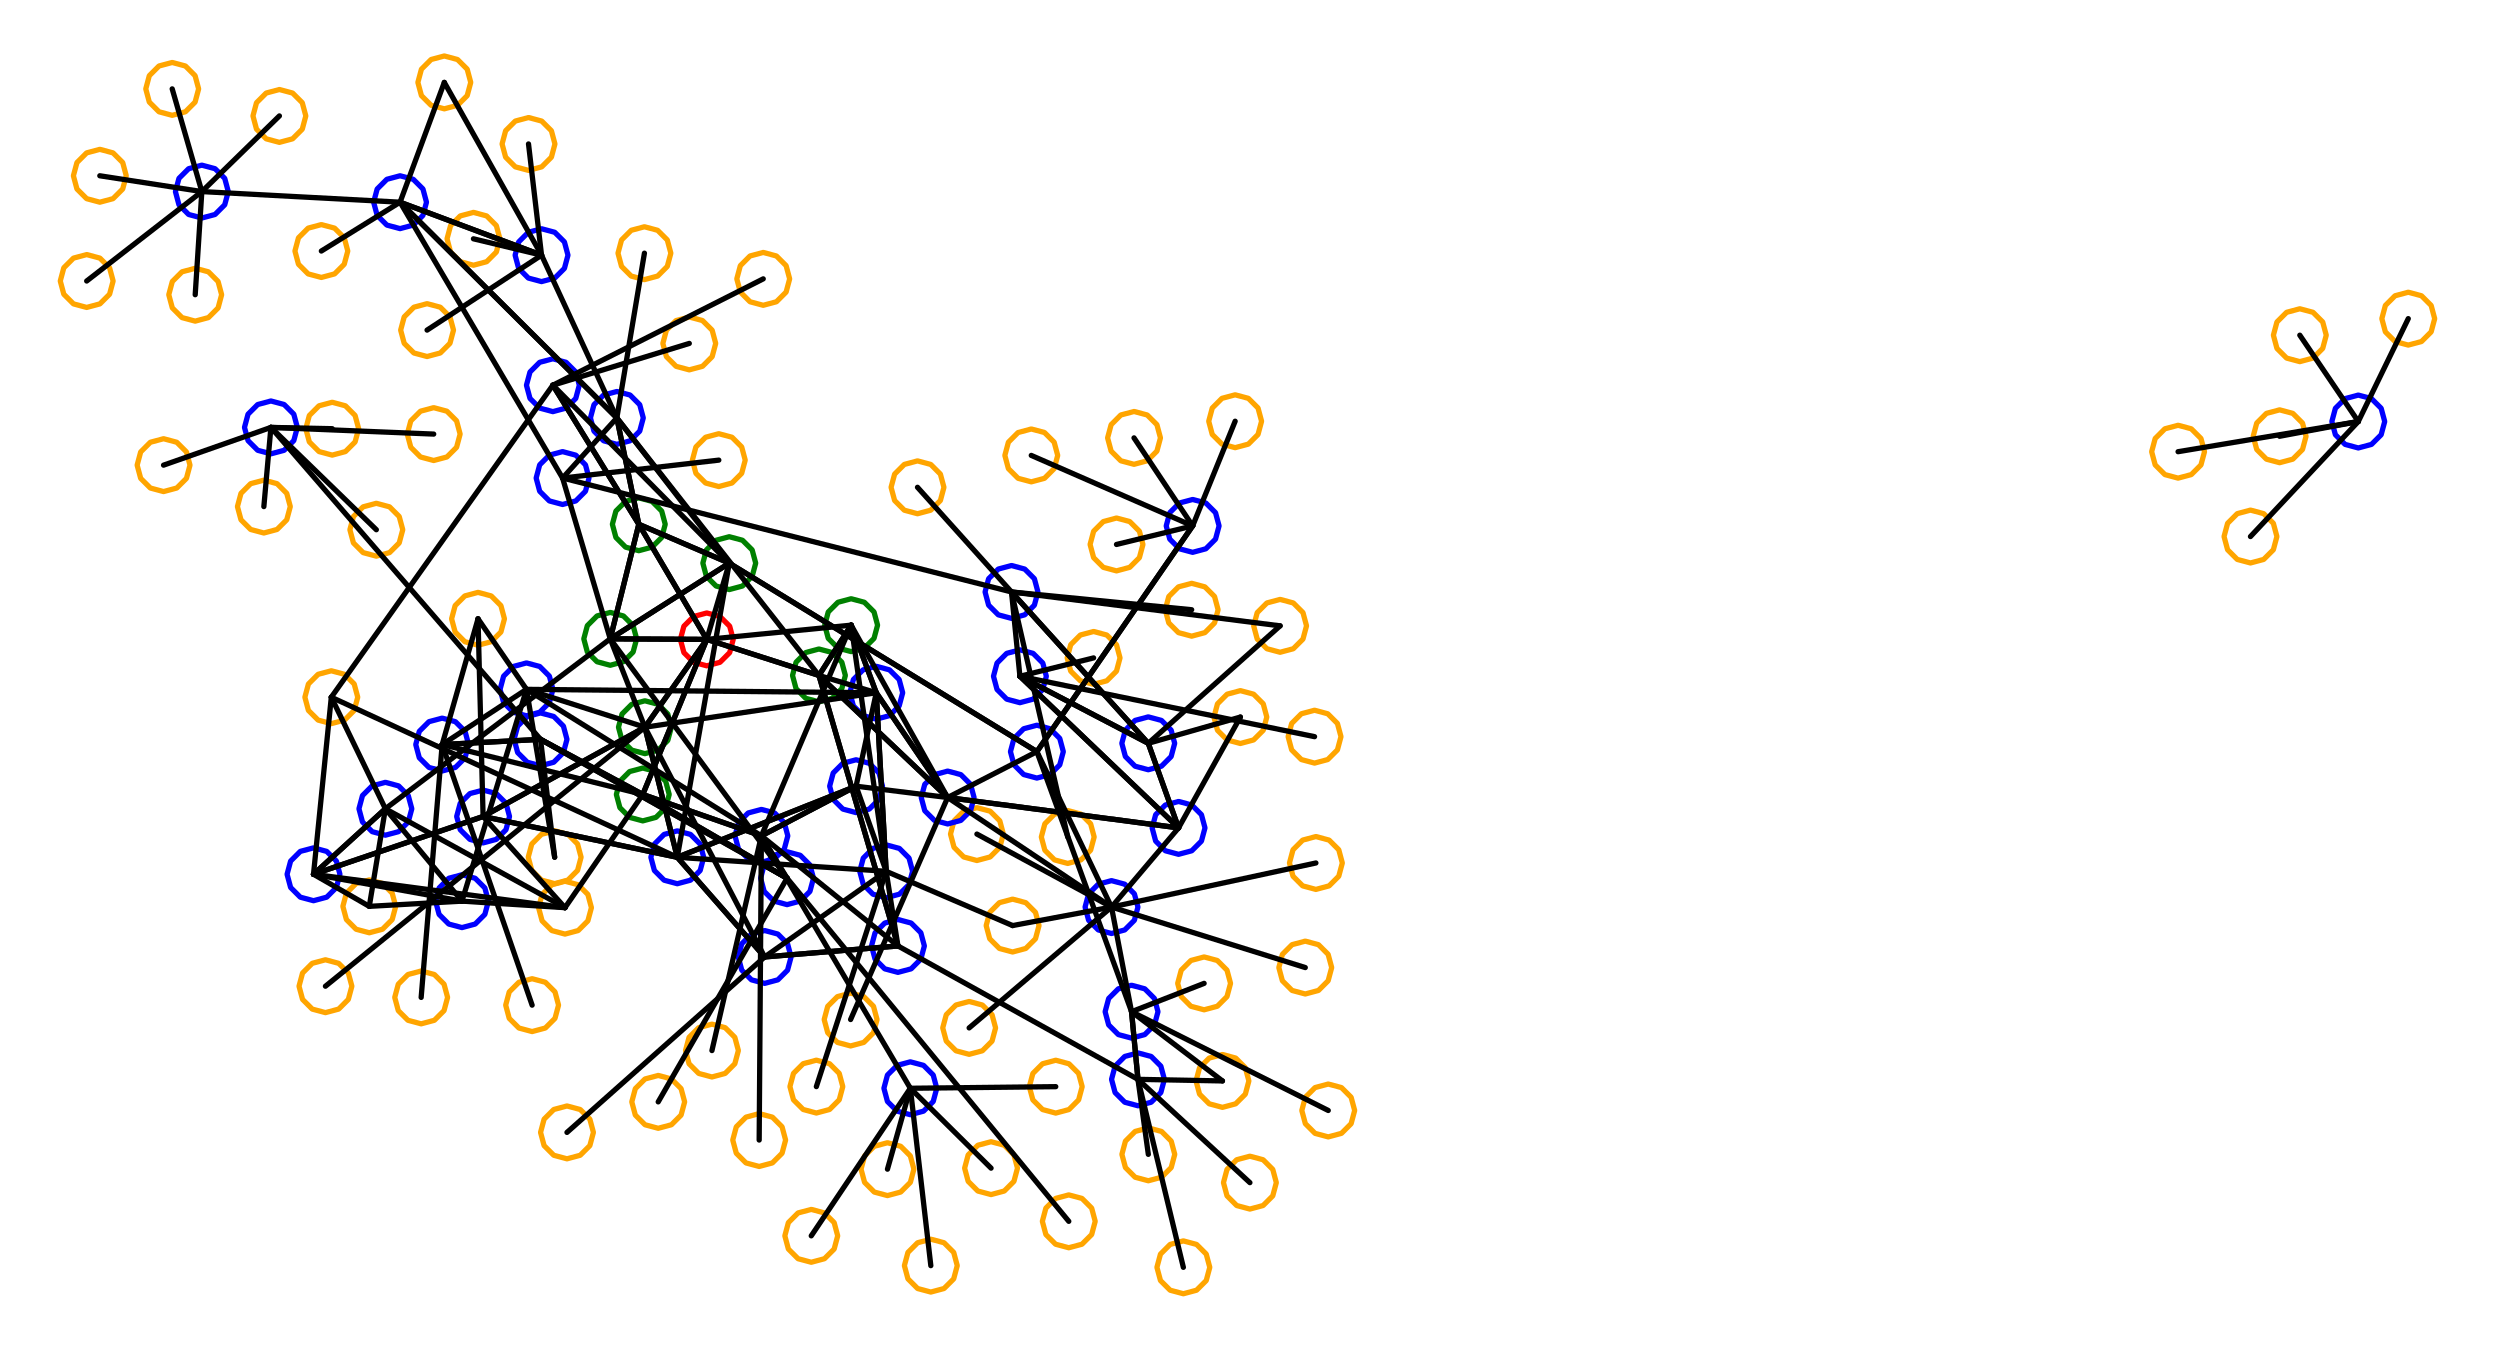 <?xml version="1.0" ?><!DOCTYPE svg  PUBLIC '-//W3C//DTD SVG 1.1//EN'  'http://www.w3.org/Graphics/SVG/1.1/DTD/svg11.dtd'><svg height="257.000" viewBox="-185.000 -144.000 473.000 257.000" width="473.000" xmlns="http://www.w3.org/2000/svg"><line fill="none" stroke="none" stroke-linecap="round" stroke-width="2.0" x1="0.0" x2="0.0" y1="0.0" y2="0.0"/><polygon fill="none" fill-rule="evenodd" points="0.0,0.0 0.0,0.0 0.0,0.0" stroke-linejoin="round"/><line fill="none" stroke="none" stroke-linecap="round" stroke-width="2.0" x1="0.0" x2="0.0" y1="0.0" y2="0.0"/><line fill="none" stroke="none" stroke-linecap="round" stroke-width="2.0" x1="0.0" x2="0.0" y1="0.0" y2="0.0"/><polygon fill="none" fill-rule="evenodd" points="0.0,0.0 0.0,0.0 0.0,0.0" stroke-linejoin="round"/><line fill="none" stroke="none" stroke-linecap="round" stroke-width="2.0" x1="0.0" x2="0.0" y1="0.0" y2="0.0"/><line fill="none" stroke="none" stroke-linecap="round" stroke-width="2.0" x1="0.0" x2="0.0" y1="0.0" y2="0.0"/><polygon fill="none" fill-rule="evenodd" points="0.0,0.0 0.0,0.0 0.0,0.0" stroke-linejoin="round"/><line fill="none" stroke="none" stroke-linecap="round" stroke-width="2.0" x1="0.0" x2="0.0" y1="0.0" y2="0.0"/><line fill="none" stroke="none" stroke-linecap="round" stroke-width="2.0" x1="0.0" x2="0.0" y1="0.0" y2="0.0"/><polygon fill="none" fill-rule="evenodd" points="0.0,0.0 0.0,0.0 0.0,0.0" stroke-linejoin="round"/><line fill="none" stroke="none" stroke-linecap="round" stroke-width="2.0" x1="0.0" x2="0.0" y1="0.0" y2="0.0"/><line fill="none" stroke="none" stroke-linecap="round" stroke-width="2.0" x1="0.0" x2="0.0" y1="0.0" y2="0.0"/><polygon fill="none" fill-rule="evenodd" points="0.0,0.0 0.0,0.0 0.0,0.0" stroke-linejoin="round"/><line fill="none" stroke="none" stroke-linecap="round" stroke-width="2.0" x1="0.0" x2="0.0" y1="0.0" y2="0.0"/><line fill="none" stroke="none" stroke-linecap="round" stroke-width="2.0" x1="0.0" x2="0.0" y1="0.0" y2="0.0"/><polygon fill="none" fill-rule="evenodd" points="0.0,0.0 0.0,0.0 0.0,0.0" stroke-linejoin="round"/><line fill="none" stroke="none" stroke-linecap="round" stroke-width="2.0" x1="0.0" x2="0.0" y1="0.0" y2="0.0"/><line fill="none" stroke="none" stroke-linecap="round" stroke-width="2.0" x1="0.0" x2="0.0" y1="0.0" y2="0.0"/><polygon fill="none" fill-rule="evenodd" points="0.0,0.0 0.0,0.0 0.0,0.0" stroke-linejoin="round"/><line fill="none" stroke="none" stroke-linecap="round" stroke-width="2.0" x1="0.0" x2="0.0" y1="0.0" y2="0.0"/><line fill="none" stroke="none" stroke-linecap="round" stroke-width="2.0" x1="0.0" x2="0.0" y1="0.0" y2="0.0"/><polygon fill="none" fill-rule="evenodd" points="0.0,0.0 0.0,0.0 0.0,0.0" stroke-linejoin="round"/><line fill="none" stroke="none" stroke-linecap="round" stroke-width="2.0" x1="0.0" x2="0.0" y1="0.0" y2="0.0"/><line fill="none" stroke="none" stroke-linecap="round" stroke-width="2.0" x1="0.0" x2="0.0" y1="0.0" y2="0.0"/><polygon fill="none" fill-rule="evenodd" points="0.0,0.0 0.0,0.0 0.0,0.0" stroke-linejoin="round"/><line fill="none" stroke="none" stroke-linecap="round" stroke-width="2.0" x1="0.0" x2="0.0" y1="0.0" y2="0.0"/><line fill="none" stroke="none" stroke-linecap="round" stroke-width="2.0" x1="0.0" x2="0.0" y1="0.0" y2="0.0"/><polygon fill="none" fill-rule="evenodd" points="0.0,0.0 0.0,0.0 0.0,0.0" stroke-linejoin="round"/><line fill="none" stroke="none" stroke-linecap="round" stroke-width="2.0" x1="0.0" x2="0.0" y1="0.0" y2="0.0"/><line fill="none" stroke="none" stroke-linecap="round" stroke-width="2.0" x1="0.0" x2="0.0" y1="0.0" y2="0.0"/><polygon fill="none" fill-rule="evenodd" points="0.0,0.0 0.0,0.0 0.0,0.0" stroke-linejoin="round"/><line fill="none" stroke="none" stroke-linecap="round" stroke-width="2.0" x1="0.0" x2="0.0" y1="0.0" y2="0.0"/><line fill="none" stroke="none" stroke-linecap="round" stroke-width="2.0" x1="0.0" x2="0.0" y1="0.0" y2="0.0"/><polygon fill="none" fill-rule="evenodd" points="0.0,0.0 0.0,0.0 0.0,0.0" stroke-linejoin="round"/><line fill="none" stroke="none" stroke-linecap="round" stroke-width="2.0" x1="0.0" x2="0.0" y1="0.0" y2="0.0"/><line fill="none" stroke="none" stroke-linecap="round" stroke-width="2.0" x1="0.0" x2="0.0" y1="0.0" y2="0.0"/><polygon fill="none" fill-rule="evenodd" points="0.0,0.0 0.0,0.0 0.0,0.0" stroke-linejoin="round"/><line fill="none" stroke="none" stroke-linecap="round" stroke-width="2.0" x1="0.0" x2="0.0" y1="0.0" y2="0.0"/><line fill="none" stroke="none" stroke-linecap="round" stroke-width="2.0" x1="0.0" x2="0.0" y1="0.0" y2="0.0"/><polygon fill="none" fill-rule="evenodd" points="0.0,0.0 0.0,0.0 0.0,0.0" stroke-linejoin="round"/><polyline fill="none" points="227.093,-53.539 229.593,-54.209 231.423,-56.039 232.093,-58.539 231.423,-61.039 229.593,-62.869 227.093,-63.539 224.593,-62.869 222.762,-61.039 222.093,-58.539 222.762,-56.039 224.593,-54.209 227.093,-53.539" stroke="#ffa500" stroke-linecap="round" stroke-linejoin="round"/><polyline fill="none" points="261.187,-59.249 263.687,-59.919 265.517,-61.749 266.187,-64.249 265.517,-66.749 263.687,-68.58 261.187,-69.249 258.687,-68.58 256.857,-66.749 256.187,-64.249 256.857,-61.749 258.687,-59.919 261.187,-59.249" stroke="#00f" stroke-linecap="round" stroke-linejoin="round"/><polyline fill="none" points="-40.598,-86.238 -38.098,-86.908 -36.268,-88.738 -35.598,-91.238 -36.268,-93.738 -38.098,-95.568 -40.598,-96.238 -43.098,-95.568 -44.928,-93.738 -45.598,-91.238 -44.928,-88.738 -43.098,-86.908 -40.598,-86.238" stroke="#ffa500" stroke-linecap="round" stroke-linejoin="round"/><polyline fill="none" points="-166.113,-105.744 -163.613,-106.414 -161.783,-108.244 -161.113,-110.744 -161.783,-113.244 -163.613,-115.074 -166.113,-115.744 -168.613,-115.074 -170.443,-113.244 -171.113,-110.744 -170.443,-108.244 -168.613,-106.414 -166.113,-105.744" stroke="#ffa500" stroke-linecap="round" stroke-linejoin="round"/><polyline fill="none" points="-105.316,49.708 -102.816,49.038 -100.986,47.208 -100.316,44.708 -100.986,42.208 -102.816,40.378 -105.316,39.708 -107.816,40.378 -109.646,42.208 -110.316,44.708 -109.646,47.208 -107.816,49.038 -105.316,49.708" stroke="#ffa500" stroke-linecap="round" stroke-linejoin="round"/><polyline fill="none" points="-30.545,66.584 -28.045,65.914 -26.215,64.084 -25.545,61.584 -26.215,59.084 -28.045,57.254 -30.545,56.584 -33.045,57.254 -34.875,59.084 -35.545,61.584 -34.875,64.084 -33.045,65.914 -30.545,66.584" stroke="#ffa500" stroke-linecap="round" stroke-linejoin="round"/><polyline fill="none" points="-23.964,-20.719 -21.464,-21.388 -19.634,-23.219 -18.964,-25.719 -19.634,-28.219 -21.464,-30.049 -23.964,-30.719 -26.464,-30.049 -28.294,-28.219 -28.964,-25.719 -28.294,-23.219 -26.464,-21.388 -23.964,-20.719" stroke="#008000" stroke-linecap="round" stroke-linejoin="round"/><polyline fill="none" points="30.304,65.212 32.804,64.542 34.634,62.712 35.304,60.212 34.634,57.712 32.804,55.882 30.304,55.212 27.804,55.882 25.973,57.712 25.304,60.212 25.973,62.712 27.804,64.542 30.304,65.212" stroke="#00f" stroke-linecap="round" stroke-linejoin="round"/><polyline fill="none" points="-123.426,47.59 -120.926,46.92 -119.096,45.09 -118.426,42.59 -119.096,40.09 -120.926,38.26 -123.426,37.59 -125.926,38.26 -127.757,40.09 -128.426,42.59 -127.757,45.09 -125.926,46.92 -123.426,47.59" stroke="#ffa500" stroke-linecap="round" stroke-linejoin="round"/><polyline fill="none" points="-78.561,-48.554 -76.061,-49.224 -74.231,-51.054 -73.561,-53.554 -74.231,-56.054 -76.061,-57.884 -78.561,-58.554 -81.061,-57.884 -82.891,-56.054 -83.561,-53.554 -82.891,-51.054 -81.061,-49.224 -78.561,-48.554" stroke="#00f" stroke-linecap="round" stroke-linejoin="round"/><polyline fill="none" points="-0.167,18.808 2.333,18.138 4.163,16.308 4.833,13.808 4.163,11.308 2.333,9.478 -0.167,8.808 -2.667,9.478 -4.497,11.308 -5.167,13.808 -4.497,16.308 -2.667,18.138 -0.167,18.808" stroke="#ffa500" stroke-linecap="round" stroke-linejoin="round"/><polyline fill="none" points="57.194,-20.591 59.694,-21.26 61.524,-23.091 62.194,-25.591 61.524,-28.091 59.694,-29.921 57.194,-30.591 54.694,-29.921 52.864,-28.091 52.194,-25.591 52.864,-23.091 54.694,-21.26 57.194,-20.591" stroke="#ffa500" stroke-linecap="round" stroke-linejoin="round"/><polyline fill="none" points="6.376,-27.004 8.876,-27.674 10.706,-29.504 11.376,-32.004 10.706,-34.504 8.876,-36.334 6.376,-37.004 3.876,-36.334 2.046,-34.504 1.376,-32.004 2.046,-29.504 3.876,-27.674 6.376,-27.004" stroke="#00f" stroke-linecap="round" stroke-linejoin="round"/><polyline fill="none" points="61.955,44.062 64.455,43.392 66.285,41.562 66.955,39.062 66.285,36.562 64.455,34.732 61.955,34.062 59.455,34.732 57.625,36.562 56.955,39.062 57.625,41.562 59.455,43.392 61.955,44.062" stroke="#ffa500" stroke-linecap="round" stroke-linejoin="round"/><polyline fill="none" points="40.463,-23.637 42.963,-24.307 44.793,-26.137 45.463,-28.637 44.793,-31.137 42.963,-32.967 40.463,-33.637 37.963,-32.967 36.133,-31.137 35.463,-28.637 36.133,-26.137 37.963,-24.307 40.463,-23.637" stroke="#ffa500" stroke-linecap="round" stroke-linejoin="round"/><polyline fill="none" points="-19.211,-7.935 -16.711,-8.605 -14.88,-10.435 -14.211,-12.935 -14.88,-15.435 -16.711,-17.265 -19.211,-17.935 -21.711,-17.265 -23.541,-15.435 -24.211,-12.935 -23.541,-10.435 -21.711,-8.605 -19.211,-7.935" stroke="#00f" stroke-linecap="round" stroke-linejoin="round"/><polyline fill="none" points="-78.104,32.729 -75.604,32.059 -73.774,30.229 -73.104,27.729 -73.774,25.229 -75.604,23.399 -78.104,22.729 -80.604,23.399 -82.434,25.229 -83.104,27.729 -82.434,30.229 -80.604,32.059 -78.104,32.729" stroke="#ffa500" stroke-linecap="round" stroke-linejoin="round"/><polyline fill="none" points="-24.066,53.893 -21.566,53.223 -19.736,51.393 -19.066,48.893 -19.736,46.393 -21.566,44.563 -24.066,43.893 -26.566,44.563 -28.396,46.393 -29.066,48.893 -28.396,51.393 -26.566,53.223 -24.066,53.893" stroke="#ffa500" stroke-linecap="round" stroke-linejoin="round"/><polyline fill="none" points="-109.309,-100.745 -106.809,-101.415 -104.979,-103.245 -104.309,-105.745 -104.979,-108.245 -106.809,-110.075 -109.309,-110.745 -111.809,-110.075 -113.639,-108.245 -114.309,-105.745 -113.639,-103.245 -111.809,-101.415 -109.309,-100.745" stroke="#00f" stroke-linecap="round" stroke-linejoin="round"/><polyline fill="none" points="37.983,17.636 40.483,16.966 42.313,15.136 42.983,12.636 42.313,10.136 40.483,8.306 37.983,7.636 35.483,8.306 33.652,10.136 32.983,12.636 33.652,15.136 35.483,16.966 37.983,17.636" stroke="#00f" stroke-linecap="round" stroke-linejoin="round"/><polyline fill="none" points="-49.004,-51.944 -46.504,-52.614 -44.674,-54.444 -44.004,-56.944 -44.674,-59.444 -46.504,-61.274 -49.004,-61.944 -51.504,-61.274 -53.334,-59.444 -54.004,-56.944 -53.334,-54.444 -51.504,-52.614 -49.004,-51.944" stroke="#ffa500" stroke-linecap="round" stroke-linejoin="round"/><polyline fill="none" points="10.118,-52.835 12.618,-53.505 14.448,-55.335 15.118,-57.835 14.448,-60.335 12.618,-62.165 10.118,-62.835 7.618,-62.165 5.788,-60.335 5.118,-57.835 5.788,-55.335 7.618,-53.505 10.118,-52.835" stroke="#ffa500" stroke-linecap="round" stroke-linejoin="round"/><polyline fill="none" points="66.303,71.101 68.803,70.431 70.633,68.601 71.303,66.101 70.633,63.601 68.803,61.771 66.303,61.101 63.803,61.771 61.972,63.601 61.303,66.101 61.972,68.601 63.803,70.431 66.303,71.101" stroke="#ffa500" stroke-linecap="round" stroke-linejoin="round"/><polyline fill="none" points="29.089,52.413 31.589,51.743 33.419,49.913 34.089,47.413 33.419,44.913 31.589,43.082 29.089,42.413 26.589,43.082 24.759,44.913 24.089,47.413 24.759,49.913 26.589,51.743 29.089,52.413" stroke="#00f" stroke-linecap="round" stroke-linejoin="round"/><polyline fill="none" points="17.212,92.074 19.712,91.405 21.543,89.574 22.212,87.074 21.543,84.574 19.712,82.744 17.212,82.074 14.712,82.744 12.882,84.574 12.212,87.074 12.882,89.574 14.712,91.405 17.212,92.074" stroke="#ffa500" stroke-linecap="round" stroke-linejoin="round"/><polyline fill="none" points="63.712,0.377 66.212,-0.293 68.042,-2.123 68.712,-4.623 68.042,-7.123 66.212,-8.953 63.712,-9.623 61.212,-8.953 59.382,-7.123 58.712,-4.623 59.382,-2.123 61.212,-0.293 63.712,0.377" stroke="#ffa500" stroke-linecap="round" stroke-linejoin="round"/><polyline fill="none" points="-133.743,-58.135 -131.243,-58.804 -129.413,-60.635 -128.743,-63.135 -129.413,-65.635 -131.243,-67.465 -133.743,-68.135 -136.243,-67.465 -138.074,-65.635 -138.743,-63.135 -138.074,-60.635 -136.243,-58.804 -133.743,-58.135" stroke="#00f" stroke-linecap="round" stroke-linejoin="round"/><polyline fill="none" points="-101.341,1.871 -98.841,1.201 -97.011,-0.629 -96.341,-3.129 -97.011,-5.629 -98.841,-7.459 -101.341,-8.129 -103.841,-7.459 -105.671,-5.629 -106.341,-3.129 -105.671,-0.629 -103.841,1.201 -101.341,1.871" stroke="#00f" stroke-linecap="round" stroke-linejoin="round"/><polyline fill="none" points="17.016,19.361 19.516,18.691 21.346,16.861 22.016,14.361 21.346,11.861 19.516,10.031 17.016,9.361 14.516,10.031 12.686,11.861 12.016,14.361 12.686,16.861 14.516,18.691 17.016,19.361" stroke="#ffa500" stroke-linecap="round" stroke-linejoin="round"/><polyline fill="none" points="-31.508,94.818 -29.008,94.148 -27.178,92.318 -26.508,89.818 -27.178,87.318 -29.008,85.488 -31.508,84.818 -34.008,85.488 -35.839,87.318 -36.508,89.818 -35.839,92.318 -34.008,94.148 -31.508,94.818" stroke="#ffa500" stroke-linecap="round" stroke-linejoin="round"/><polyline fill="none" points="270.643,-78.711 273.143,-79.381 274.973,-81.211 275.643,-83.711 274.973,-86.211 273.143,-88.041 270.643,-88.711 268.143,-88.041 266.313,-86.211 265.643,-83.711 266.313,-81.211 268.143,-79.381 270.643,-78.711" stroke="#ffa500" stroke-linecap="round" stroke-linejoin="round"/><polyline fill="none" points="-63.076,-91.097 -60.576,-91.767 -58.746,-93.597 -58.076,-96.097 -58.746,-98.597 -60.576,-100.427 -63.076,-101.097 -65.576,-100.427 -67.407,-98.597 -68.076,-96.097 -67.407,-93.597 -65.576,-91.767 -63.076,-91.097" stroke="#ffa500" stroke-linecap="round" stroke-linejoin="round"/><polyline fill="none" points="40.648,-39.499 43.148,-40.169 44.978,-41.999 45.648,-44.499 44.978,-46.999 43.148,-48.829 40.648,-49.499 38.148,-48.829 36.318,-46.999 35.648,-44.499 36.318,-41.999 38.148,-40.169 40.648,-39.499" stroke="#00f" stroke-linecap="round" stroke-linejoin="round"/><polyline fill="none" points="-77.727,75.248 -75.227,74.578 -73.397,72.748 -72.727,70.248 -73.397,67.748 -75.227,65.917 -77.727,65.248 -80.227,65.917 -82.058,67.748 -82.727,70.248 -82.058,72.748 -80.227,74.578 -77.727,75.248" stroke="#ffa500" stroke-linecap="round" stroke-linejoin="round"/><polyline fill="none" points="-5.704,11.891 -3.204,11.221 -1.374,9.391 -0.704,6.891 -1.374,4.391 -3.204,2.561 -5.704,1.891 -8.204,2.561 -10.034,4.391 -10.704,6.891 -10.034,9.391 -8.204,11.221 -5.704,11.891" stroke="#00f" stroke-linecap="round" stroke-linejoin="round"/><polyline fill="none" points="-47.021,-32.454 -44.521,-33.124 -42.691,-34.954 -42.021,-37.454 -42.691,-39.954 -44.521,-41.784 -47.021,-42.454 -49.521,-41.784 -51.352,-39.954 -52.021,-37.454 -51.352,-34.954 -49.521,-33.124 -47.021,-32.454" stroke="#008000" stroke-linecap="round" stroke-linejoin="round"/><polyline fill="none" points="240.79,-37.487 243.29,-38.157 245.12,-39.987 245.79,-42.487 245.12,-44.987 243.29,-46.817 240.79,-47.487 238.29,-46.817 236.46,-44.987 235.79,-42.487 236.46,-39.987 238.29,-38.157 240.79,-37.487" stroke="#ffa500" stroke-linecap="round" stroke-linejoin="round"/><polyline fill="none" points="-41.364,76.695 -38.864,76.025 -37.034,74.195 -36.364,71.695 -37.034,69.195 -38.864,67.364 -41.364,66.695 -43.864,67.364 -45.694,69.195 -46.364,71.695 -45.694,74.195 -43.864,76.025 -41.364,76.695" stroke="#ffa500" stroke-linecap="round" stroke-linejoin="round"/><polyline fill="none" points="51.479,84.754 53.979,84.084 55.809,82.254 56.479,79.754 55.809,77.254 53.979,75.424 51.479,74.754 48.979,75.424 47.149,77.254 46.479,79.754 47.149,82.254 48.979,84.084 51.479,84.754" stroke="#ffa500" stroke-linecap="round" stroke-linejoin="round"/><polyline fill="none" points="-40.947,19.142 -38.447,18.472 -36.617,16.642 -35.947,14.142 -36.617,11.642 -38.447,9.812 -40.947,9.142 -43.447,9.812 -45.277,11.642 -45.947,14.142 -45.277,16.642 -43.447,18.472 -40.947,19.142" stroke="#00f" stroke-linecap="round" stroke-linejoin="round"/><polyline fill="none" points="-80.058,23.184 -77.558,22.514 -75.727,20.684 -75.058,18.184 -75.727,15.684 -77.558,13.854 -80.058,13.184 -82.558,13.854 -84.388,15.684 -85.058,18.184 -84.388,20.684 -82.558,22.514 -80.058,23.184" stroke="#ffa500" stroke-linecap="round" stroke-linejoin="round"/><polyline fill="none" points="-82.541,-90.722 -80.041,-91.392 -78.211,-93.222 -77.541,-95.722 -78.211,-98.222 -80.041,-100.052 -82.541,-100.722 -85.041,-100.052 -86.871,-98.222 -87.541,-95.722 -86.871,-93.222 -85.041,-91.392 -82.541,-90.722" stroke="#00f" stroke-linecap="round" stroke-linejoin="round"/><polyline fill="none" points="32.251,1.634 34.751,0.964 36.581,-0.866 37.251,-3.366 36.581,-5.866 34.751,-7.696 32.251,-8.366 29.751,-7.696 27.921,-5.866 27.251,-3.366 27.921,-0.866 29.751,0.964 32.251,1.634" stroke="#00f" stroke-linecap="round" stroke-linejoin="round"/><polyline fill="none" points="38.89,100.777 41.39,100.107 43.221,98.277 43.89,95.777 43.221,93.277 41.39,91.447 38.89,90.777 36.39,91.447 34.56,93.277 33.89,95.777 34.56,98.277 36.39,100.107 38.89,100.777" stroke="#ffa500" stroke-linecap="round" stroke-linejoin="round"/><polyline fill="none" points="-94.558,-21.921 -92.058,-22.591 -90.228,-24.421 -89.558,-26.921 -90.228,-29.421 -92.058,-31.251 -94.558,-31.921 -97.058,-31.251 -98.888,-29.421 -99.558,-26.921 -98.888,-24.421 -97.058,-22.591 -94.558,-21.921" stroke="#ffa500" stroke-linecap="round" stroke-linejoin="round"/><polyline fill="none" points="-100.937,-123.409 -98.437,-124.079 -96.606,-125.909 -95.937,-128.409 -96.606,-130.909 -98.437,-132.74 -100.937,-133.409 -103.437,-132.74 -105.267,-130.909 -105.937,-128.409 -105.267,-125.909 -103.437,-124.079 -100.937,-123.409" stroke="#ffa500" stroke-linecap="round" stroke-linejoin="round"/><polyline fill="none" points="-1.636,55.478 0.864,54.808 2.694,52.978 3.364,50.478 2.694,47.978 0.864,46.148 -1.636,45.478 -4.136,46.148 -5.966,47.978 -6.636,50.478 -5.966,52.978 -4.136,54.808 -1.636,55.478" stroke="#ffa500" stroke-linecap="round" stroke-linejoin="round"/><polyline fill="none" points="-60.466,69.473 -57.966,68.803 -56.136,66.973 -55.466,64.473 -56.136,61.973 -57.966,60.143 -60.466,59.473 -62.966,60.143 -64.797,61.973 -65.466,64.473 -64.797,66.973 -62.966,68.803 -60.466,69.473" stroke="#ffa500" stroke-linecap="round" stroke-linejoin="round"/><polyline fill="none" points="48.69,-59.302 51.19,-59.972 53.02,-61.802 53.69,-64.302 53.02,-66.802 51.19,-68.632 48.69,-69.302 46.19,-68.632 44.359,-66.802 43.69,-64.302 44.359,-61.802 46.19,-59.972 48.69,-59.302" stroke="#ffa500" stroke-linecap="round" stroke-linejoin="round"/><polyline fill="none" points="49.678,-3.332 52.178,-4.002 54.008,-5.832 54.678,-8.332 54.008,-10.832 52.178,-12.662 49.678,-13.332 47.178,-12.662 45.347,-10.832 44.678,-8.332 45.347,-5.832 47.178,-4.002 49.678,-3.332" stroke="#ffa500" stroke-linecap="round" stroke-linejoin="round"/><polyline fill="none" points="7.966,-11.052 10.466,-11.721 12.296,-13.552 12.966,-16.052 12.296,-18.552 10.466,-20.382 7.966,-21.052 5.466,-20.382 3.636,-18.552 2.966,-16.052 3.636,-13.552 5.466,-11.721 7.966,-11.052" stroke="#00f" stroke-linecap="round" stroke-linejoin="round"/><polyline fill="none" points="-56.857,23.201 -54.357,22.531 -52.527,20.701 -51.857,18.201 -52.527,15.701 -54.357,13.871 -56.857,13.201 -59.357,13.871 -61.187,15.701 -61.857,18.201 -61.187,20.701 -59.357,22.531 -56.857,23.201" stroke="#00f" stroke-linecap="round" stroke-linejoin="round"/><polyline fill="none" points="-69.546,-18.131 -67.046,-18.801 -65.216,-20.631 -64.546,-23.131 -65.216,-25.631 -67.046,-27.461 -69.546,-28.131 -72.046,-27.461 -73.876,-25.631 -74.546,-23.131 -73.876,-20.631 -72.046,-18.801 -69.546,-18.131" stroke="#008000" stroke-linecap="round" stroke-linejoin="round"/><polyline fill="none" points="46.287,65.512 48.787,64.842 50.617,63.012 51.287,60.512 50.617,58.012 48.787,56.182 46.287,55.512 43.787,56.182 41.956,58.012 41.287,60.512 41.956,63.012 43.787,64.842 46.287,65.512" stroke="#ffa500" stroke-linecap="round" stroke-linejoin="round"/><polyline fill="none" points="14.747,66.596 17.247,65.926 19.077,64.096 19.747,61.596 19.077,59.096 17.247,57.266 14.747,56.596 12.247,57.266 10.417,59.096 9.747,61.596 10.417,64.096 12.247,65.926 14.747,66.596" stroke="#ffa500" stroke-linecap="round" stroke-linejoin="round"/><polyline fill="none" points="-125.685,26.414 -123.185,25.744 -121.355,23.914 -120.685,21.414 -121.355,18.914 -123.185,17.084 -125.685,16.414 -128.185,17.084 -130.015,18.914 -130.685,21.414 -130.015,23.914 -128.185,25.744 -125.685,26.414" stroke="#00f" stroke-linecap="round" stroke-linejoin="round"/><polyline fill="none" points="-15.109,39.972 -12.609,39.302 -10.779,37.472 -10.109,34.972 -10.779,32.472 -12.609,30.642 -15.109,29.972 -17.609,30.642 -19.439,32.472 -20.109,34.972 -19.439,37.472 -17.609,39.302 -15.109,39.972" stroke="#00f" stroke-linecap="round" stroke-linejoin="round"/><polyline fill="none" points="-102.945,-56.872 -100.445,-57.541 -98.615,-59.372 -97.945,-61.872 -98.615,-64.372 -100.445,-66.202 -102.945,-66.872 -105.445,-66.202 -107.275,-64.372 -107.945,-61.872 -107.275,-59.372 -105.445,-57.541 -102.945,-56.872" stroke="#ffa500" stroke-linecap="round" stroke-linejoin="round"/><polyline fill="none" points="63.966,24.277 66.466,23.607 68.296,21.777 68.966,19.277 68.296,16.777 66.466,14.947 63.966,14.277 61.466,14.947 59.636,16.777 58.966,19.277 59.636,21.777 61.466,23.607 63.966,24.277" stroke="#ffa500" stroke-linecap="round" stroke-linejoin="round"/><polyline fill="none" points="-97.594,31.5 -95.094,30.83 -93.264,29 -92.594,26.5 -93.264,24 -95.094,22.17 -97.594,21.5 -100.094,22.17 -101.924,24 -102.594,26.5 -101.924,29 -100.094,30.83 -97.594,31.5" stroke="#00f" stroke-linecap="round" stroke-linejoin="round"/><polyline fill="none" points="-112.087,14.018 -109.587,13.348 -107.757,11.518 -107.087,9.018 -107.757,6.518 -109.587,4.688 -112.087,4.018 -114.587,4.688 -116.417,6.518 -117.087,9.018 -116.417,11.518 -114.587,13.348 -112.087,14.018" stroke="#00f" stroke-linecap="round" stroke-linejoin="round"/><polyline fill="none" points="-168.598,-85.834 -166.098,-86.504 -164.268,-88.334 -163.598,-90.834 -164.268,-93.334 -166.098,-95.164 -168.598,-95.834 -171.098,-95.164 -172.928,-93.334 -173.598,-90.834 -172.928,-88.334 -171.098,-86.504 -168.598,-85.834" stroke="#ffa500" stroke-linecap="round" stroke-linejoin="round"/><polyline fill="none" points="250.127,-75.58 252.627,-76.25 254.457,-78.08 255.127,-80.58 254.457,-83.08 252.627,-84.91 250.127,-85.58 247.627,-84.91 245.797,-83.08 245.127,-80.58 245.797,-78.08 247.627,-76.25 250.127,-75.58" stroke="#ffa500" stroke-linecap="round" stroke-linejoin="round"/><polyline fill="none" points="-11.408,-46.801 -8.908,-47.47 -7.077,-49.301 -6.408,-51.801 -7.077,-54.301 -8.908,-56.131 -11.408,-56.801 -13.908,-56.131 -15.738,-54.301 -16.408,-51.801 -15.738,-49.301 -13.908,-47.47 -11.408,-46.801" stroke="#ffa500" stroke-linecap="round" stroke-linejoin="round"/><polyline fill="none" points="-85.386,-8.574 -82.886,-9.244 -81.056,-11.074 -80.386,-13.574 -81.056,-16.074 -82.886,-17.904 -85.386,-18.574 -87.886,-17.904 -89.716,-16.074 -90.386,-13.574 -89.716,-11.074 -87.886,-9.244 -85.386,-8.574" stroke="#00f" stroke-linecap="round" stroke-linejoin="round"/><polyline fill="none" points="246.304,-56.457 248.804,-57.127 250.634,-58.957 251.304,-61.457 250.634,-63.957 248.804,-65.787 246.304,-66.457 243.804,-65.787 241.974,-63.957 241.304,-61.457 241.974,-58.957 243.804,-57.127 246.304,-56.457" stroke="#ffa500" stroke-linecap="round" stroke-linejoin="round"/><polyline fill="none" points="2.507,82.012 5.007,81.342 6.837,79.512 7.507,77.012 6.837,74.512 5.007,72.682 2.507,72.012 0.007,72.682 -1.824,74.512 -2.493,77.012 -1.824,79.512 0.007,81.342 2.507,82.012" stroke="#ffa500" stroke-linecap="round" stroke-linejoin="round"/><polyline fill="none" points="-124.199,-91.507 -121.699,-92.177 -119.869,-94.007 -119.199,-96.507 -119.869,-99.007 -121.699,-100.837 -124.199,-101.507 -126.699,-100.837 -128.529,-99.007 -129.199,-96.507 -128.529,-94.007 -126.699,-92.177 -124.199,-91.507" stroke="#ffa500" stroke-linecap="round" stroke-linejoin="round"/><polyline fill="none" points="-84.324,51.172 -81.824,50.502 -79.994,48.672 -79.324,46.172 -79.994,43.672 -81.824,41.842 -84.324,41.172 -86.824,41.842 -88.654,43.672 -89.324,46.172 -88.654,48.672 -86.824,50.502 -84.324,51.172" stroke="#ffa500" stroke-linecap="round" stroke-linejoin="round"/><polyline fill="none" points="32.263,79.401 34.763,78.731 36.593,76.901 37.263,74.401 36.593,71.901 34.763,70.07 32.263,69.401 29.763,70.07 27.933,71.901 27.263,74.401 27.933,76.901 29.763,78.731 32.263,79.401" stroke="#ffa500" stroke-linecap="round" stroke-linejoin="round"/><polyline fill="none" points="-12.765,66.9 -10.265,66.23 -8.434,64.4 -7.765,61.9 -8.434,59.4 -10.265,57.569 -12.765,56.9 -15.265,57.569 -17.095,59.4 -17.765,61.9 -17.095,64.4 -15.265,66.23 -12.765,66.9" stroke="#00f" stroke-linecap="round" stroke-linejoin="round"/><polyline fill="none" points="-23.029,9.747 -20.529,9.077 -18.698,7.247 -18.029,4.747 -18.698,2.247 -20.529,0.417 -23.029,-0.253 -25.529,0.417 -27.359,2.247 -28.029,4.747 -27.359,7.247 -25.529,9.077 -23.029,9.747" stroke="#00f" stroke-linecap="round" stroke-linejoin="round"/><polyline fill="none" points="-17.339,25.851 -14.839,25.181 -13.009,23.351 -12.339,20.851 -13.009,18.351 -14.839,16.521 -17.339,15.851 -19.839,16.521 -21.67,18.351 -22.339,20.851 -21.67,23.351 -19.839,25.181 -17.339,25.851" stroke="#00f" stroke-linecap="round" stroke-linejoin="round"/><polyline fill="none" points="-122.317,-7.089 -119.817,-7.759 -117.986,-9.589 -117.317,-12.089 -117.986,-14.589 -119.817,-16.419 -122.317,-17.089 -124.817,-16.419 -126.647,-14.589 -127.317,-12.089 -126.647,-9.589 -124.817,-7.759 -122.317,-7.089" stroke="#ffa500" stroke-linecap="round" stroke-linejoin="round"/><polyline fill="none" points="-8.889,100.457 -6.389,99.787 -4.559,97.957 -3.889,95.457 -4.559,92.957 -6.389,91.127 -8.889,90.457 -11.389,91.127 -13.219,92.957 -13.889,95.457 -13.219,97.957 -11.389,99.787 -8.889,100.457" stroke="#ffa500" stroke-linecap="round" stroke-linejoin="round"/><polyline fill="none" points="-104.196,-76.546 -101.696,-77.216 -99.866,-79.046 -99.196,-81.546 -99.866,-84.046 -101.696,-85.876 -104.196,-86.546 -106.696,-85.876 -108.527,-84.046 -109.196,-81.546 -108.527,-79.046 -106.696,-77.216 -104.196,-76.546" stroke="#ffa500" stroke-linecap="round" stroke-linejoin="round"/><polyline fill="none" points="6.583,36.117 9.083,35.447 10.913,33.617 11.583,31.117 10.913,28.617 9.083,26.787 6.583,26.117 4.083,26.787 2.253,28.617 1.583,31.117 2.253,33.617 4.083,35.447 6.583,36.117" stroke="#ffa500" stroke-linecap="round" stroke-linejoin="round"/><polyline fill="none" points="-85.006,-111.763 -82.506,-112.432 -80.675,-114.263 -80.006,-116.763 -80.675,-119.263 -82.506,-121.093 -85.006,-121.763 -87.506,-121.093 -89.336,-119.263 -90.006,-116.763 -89.336,-114.263 -87.506,-112.432 -85.006,-111.763" stroke="#ffa500" stroke-linecap="round" stroke-linejoin="round"/><polyline fill="none" points="-132.14,-117.065 -129.64,-117.735 -127.81,-119.565 -127.14,-122.065 -127.81,-124.565 -129.64,-126.395 -132.14,-127.065 -134.64,-126.395 -136.47,-124.565 -137.14,-122.065 -136.47,-119.565 -134.64,-117.735 -132.14,-117.065" stroke="#ffa500" stroke-linecap="round" stroke-linejoin="round"/><polyline fill="none" points="-50.3,59.764 -47.8,59.094 -45.969,57.264 -45.3,54.764 -45.969,52.264 -47.8,50.434 -50.3,49.764 -52.8,50.434 -54.63,52.264 -55.3,54.764 -54.63,57.264 -52.8,59.094 -50.3,59.764" stroke="#ffa500" stroke-linecap="round" stroke-linejoin="round"/><polyline fill="none" points="21.907,-14.523 24.407,-15.193 26.238,-17.023 26.907,-19.523 26.238,-22.023 24.407,-23.854 21.907,-24.523 19.407,-23.854 17.577,-22.023 16.907,-19.523 17.577,-17.023 19.407,-15.193 21.907,-14.523" stroke="#ffa500" stroke-linecap="round" stroke-linejoin="round"/><polyline fill="none" points="-17.091,82.205 -14.591,81.535 -12.761,79.705 -12.091,77.205 -12.761,74.705 -14.591,72.875 -17.091,72.205 -19.591,72.875 -21.421,74.705 -22.091,77.205 -21.421,79.705 -19.591,81.535 -17.091,82.205" stroke="#ffa500" stroke-linecap="round" stroke-linejoin="round"/><polyline fill="none" points="25.296,32.616 27.796,31.946 29.626,30.116 30.296,27.616 29.626,25.116 27.796,23.286 25.296,22.616 22.796,23.286 20.966,25.116 20.296,27.616 20.966,30.116 22.796,31.946 25.296,32.616" stroke="#00f" stroke-linecap="round" stroke-linejoin="round"/><polyline fill="none" points="-80.396,-66.12 -77.896,-66.79 -76.065,-68.62 -75.396,-71.12 -76.065,-73.62 -77.896,-75.45 -80.396,-76.12 -82.896,-75.45 -84.726,-73.62 -85.396,-71.12 -84.726,-68.62 -82.896,-66.79 -80.396,-66.12" stroke="#00f" stroke-linecap="round" stroke-linejoin="round"/><polyline fill="none" points="-51.276,-18.026 -48.776,-18.696 -46.946,-20.526 -46.276,-23.026 -46.946,-25.526 -48.776,-27.356 -51.276,-28.026 -53.776,-27.356 -55.607,-25.526 -56.276,-23.026 -55.607,-20.526 -53.776,-18.696 -51.276,-18.026" stroke="#f00" stroke-linecap="round" stroke-linejoin="round"/><polyline fill="none" points="-93.599,15.477 -91.099,14.808 -89.268,12.977 -88.599,10.477 -89.268,7.977 -91.099,6.147 -93.599,5.477 -96.099,6.147 -97.929,7.977 -98.599,10.477 -97.929,12.977 -96.099,14.808 -93.599,15.477" stroke="#00f" stroke-linecap="round" stroke-linejoin="round"/><polyline fill="none" points="-64.139,-39.809 -61.639,-40.479 -59.809,-42.309 -59.139,-44.809 -59.809,-47.309 -61.639,-49.139 -64.139,-49.809 -66.639,-49.139 -68.469,-47.309 -69.139,-44.809 -68.469,-42.309 -66.639,-40.479 -64.139,-39.809" stroke="#008000" stroke-linecap="round" stroke-linejoin="round"/><polyline fill="none" points="29.557,-56.151 32.057,-56.821 33.888,-58.651 34.557,-61.151 33.888,-63.651 32.057,-65.482 29.557,-66.151 27.057,-65.482 25.227,-63.651 24.557,-61.151 25.227,-58.651 27.057,-56.821 29.557,-56.151" stroke="#ffa500" stroke-linecap="round" stroke-linejoin="round"/><polyline fill="none" points="-36.089,27.154 -33.589,26.484 -31.759,24.654 -31.089,22.154 -31.759,19.654 -33.589,17.823 -36.089,17.154 -38.589,17.823 -40.419,19.654 -41.089,22.154 -40.419,24.654 -38.589,26.484 -36.089,27.154" stroke="#00f" stroke-linecap="round" stroke-linejoin="round"/><polyline fill="none" points="-148.067,-83.242 -145.567,-83.911 -143.737,-85.742 -143.067,-88.242 -143.737,-90.742 -145.567,-92.572 -148.067,-93.242 -150.567,-92.572 -152.397,-90.742 -153.067,-88.242 -152.397,-85.742 -150.567,-83.911 -148.067,-83.242" stroke="#ffa500" stroke-linecap="round" stroke-linejoin="round"/><polyline fill="none" points="-115.13,32.48 -112.63,31.811 -110.8,29.98 -110.13,27.48 -110.8,24.98 -112.63,23.15 -115.13,22.48 -117.63,23.15 -119.46,24.98 -120.13,27.48 -119.46,29.98 -117.63,31.811 -115.13,32.48" stroke="#ffa500" stroke-linecap="round" stroke-linejoin="round"/><polyline fill="none" points="-54.589,-74.023 -52.089,-74.693 -50.259,-76.523 -49.589,-79.023 -50.259,-81.523 -52.089,-83.354 -54.589,-84.023 -57.089,-83.354 -58.919,-81.523 -59.589,-79.023 -58.919,-76.523 -57.089,-74.693 -54.589,-74.023" stroke="#ffa500" stroke-linecap="round" stroke-linejoin="round"/><polyline fill="none" points="-154.054,-50.995 -151.554,-51.665 -149.724,-53.495 -149.054,-55.995 -149.724,-58.495 -151.554,-60.325 -154.054,-60.995 -156.554,-60.325 -158.384,-58.495 -159.054,-55.995 -158.384,-53.495 -156.554,-51.665 -154.054,-50.995" stroke="#ffa500" stroke-linecap="round" stroke-linejoin="round"/><polyline fill="none" points="-113.8,-38.777 -111.3,-39.446 -109.469,-41.277 -108.8,-43.777 -109.469,-46.277 -111.3,-48.107 -113.8,-48.777 -116.3,-48.107 -118.13,-46.277 -118.8,-43.777 -118.13,-41.277 -116.3,-39.446 -113.8,-38.777" stroke="#ffa500" stroke-linecap="round" stroke-linejoin="round"/><polyline fill="none" points="-95.421,-93.817 -92.921,-94.487 -91.091,-96.317 -90.421,-98.817 -91.091,-101.317 -92.921,-103.147 -95.421,-103.817 -97.921,-103.147 -99.752,-101.317 -100.421,-98.817 -99.752,-96.317 -97.921,-94.487 -95.421,-93.817" stroke="#ffa500" stroke-linecap="round" stroke-linejoin="round"/><polyline fill="none" points="-68.292,-59.931 -65.792,-60.601 -63.962,-62.431 -63.292,-64.931 -63.962,-67.431 -65.792,-69.262 -68.292,-69.931 -70.792,-69.262 -72.622,-67.431 -73.292,-64.931 -72.622,-62.431 -70.792,-60.601 -68.292,-59.931" stroke="#00f" stroke-linecap="round" stroke-linejoin="round"/><polyline fill="none" points="-62.985,-1.411 -60.485,-2.081 -58.655,-3.911 -57.985,-6.411 -58.655,-8.911 -60.485,-10.741 -62.985,-11.411 -65.485,-10.741 -67.315,-8.911 -67.985,-6.411 -67.315,-3.911 -65.485,-2.081 -62.985,-1.411" stroke="#008000" stroke-linecap="round" stroke-linejoin="round"/><polyline fill="none" points="-40.326,42.054 -37.826,41.384 -35.996,39.554 -35.326,37.054 -35.996,34.554 -37.826,32.724 -40.326,32.054 -42.826,32.724 -44.656,34.554 -45.326,37.054 -44.656,39.554 -42.826,41.384 -40.326,42.054" stroke="#00f" stroke-linecap="round" stroke-linejoin="round"/><polyline fill="none" points="-152.42,-122.182 -149.92,-122.852 -148.09,-124.682 -147.42,-127.182 -148.09,-129.682 -149.92,-131.512 -152.42,-132.182 -154.92,-131.512 -156.75,-129.682 -157.42,-127.182 -156.75,-124.682 -154.92,-122.852 -152.42,-122.182" stroke="#ffa500" stroke-linecap="round" stroke-linejoin="round"/><polyline fill="none" points="-135.077,-43.157 -132.577,-43.827 -130.747,-45.657 -130.077,-48.157 -130.747,-50.657 -132.577,-52.487 -135.077,-53.157 -137.577,-52.487 -139.407,-50.657 -140.077,-48.157 -139.407,-45.657 -137.577,-43.827 -135.077,-43.157" stroke="#ffa500" stroke-linecap="round" stroke-linejoin="round"/><polyline fill="none" points="11.178,3.21 13.678,2.541 15.508,0.71 16.178,-1.79 15.508,-4.29 13.678,-6.12 11.178,-6.79 8.678,-6.12 6.848,-4.29 6.178,-1.79 6.848,0.71 8.678,2.541 11.178,3.21" stroke="#00f" stroke-linecap="round" stroke-linejoin="round"/><polyline fill="none" points="-82.73,0.886 -80.23,0.217 -78.4,-1.614 -77.73,-4.114 -78.4,-6.614 -80.23,-8.444 -82.73,-9.114 -85.23,-8.444 -87.06,-6.614 -87.73,-4.114 -87.06,-1.614 -85.23,0.217 -82.73,0.886" stroke="#00f" stroke-linecap="round" stroke-linejoin="round"/><polyline fill="none" points="26.244,-35.989 28.744,-36.659 30.574,-38.489 31.244,-40.989 30.574,-43.489 28.744,-45.319 26.244,-45.989 23.744,-45.319 21.914,-43.489 21.244,-40.989 21.914,-38.489 23.744,-36.659 26.244,-35.989" stroke="#ffa500" stroke-linecap="round" stroke-linejoin="round"/><polyline fill="none" points="42.817,47.054 45.317,46.384 47.147,44.554 47.817,42.054 47.147,39.554 45.317,37.724 42.817,37.054 40.317,37.724 38.487,39.554 37.817,42.054 38.487,44.554 40.317,46.384 42.817,47.054" stroke="#ffa500" stroke-linecap="round" stroke-linejoin="round"/><polyline fill="none" points="-122.145,-57.892 -119.645,-58.562 -117.815,-60.392 -117.145,-62.892 -117.815,-65.392 -119.645,-67.222 -122.145,-67.892 -124.645,-67.222 -126.475,-65.392 -127.145,-62.892 -126.475,-60.392 -124.645,-58.562 -122.145,-57.892" stroke="#ffa500" stroke-linecap="round" stroke-linejoin="round"/><polyline fill="none" points="-146.812,-102.752 -144.312,-103.421 -142.482,-105.252 -141.812,-107.752 -142.482,-110.252 -144.312,-112.082 -146.812,-112.752 -149.312,-112.082 -151.142,-110.252 -151.812,-107.752 -151.142,-105.252 -149.312,-103.421 -146.812,-102.752" stroke="#00f" stroke-linecap="round" stroke-linejoin="round"/><polyline fill="none" points="-30.057,-11.209 -27.557,-11.879 -25.727,-13.709 -25.057,-16.209 -25.727,-18.709 -27.557,-20.539 -30.057,-21.209 -32.557,-20.539 -34.387,-18.709 -35.057,-16.209 -34.387,-13.709 -32.557,-11.879 -30.057,-11.209" stroke="#008000" stroke-linecap="round" stroke-linejoin="round"/><polyline fill="none" points="-63.386,11.312 -60.886,10.642 -59.056,8.812 -58.386,6.312 -59.056,3.812 -60.886,1.982 -63.386,1.312 -65.886,1.982 -67.716,3.812 -68.386,6.312 -67.716,8.812 -65.886,10.642 -63.386,11.312" stroke="#008000" stroke-linecap="round" stroke-linejoin="round"/><line fill="none" stroke="#000" stroke-linecap="round" x1="261.187" x2="227.093" y1="-64.249" y2="-58.539"/><line fill="none" stroke="#000" stroke-linecap="round" x1="261.187" x2="270.643" y1="-64.249" y2="-83.711"/><line fill="none" stroke="#000" stroke-linecap="round" x1="261.187" x2="246.304" y1="-64.249" y2="-61.457"/><line fill="none" stroke="#000" stroke-linecap="round" x1="261.187" x2="250.127" y1="-64.249" y2="-80.58"/><line fill="none" stroke="#000" stroke-linecap="round" x1="261.187" x2="240.79" y1="-64.249" y2="-42.487"/><line fill="none" stroke="#000" stroke-linecap="round" x1="-23.964" x2="-5.704" y1="-25.719" y2="6.891"/><line fill="none" stroke="#000" stroke-linecap="round" x1="-23.964" x2="-40.947" y1="-25.719" y2="14.142"/><line fill="none" stroke="#000" stroke-linecap="round" x1="-23.964" x2="-51.276" y1="-25.719" y2="-23.026"/><line fill="none" stroke="#000" stroke-linecap="round" x1="-23.964" x2="-19.211" y1="-25.719" y2="-12.935"/><line fill="none" stroke="#000" stroke-linecap="round" x1="-23.964" x2="-30.057" y1="-25.719" y2="-16.209"/><line fill="none" stroke="#000" stroke-linecap="round" x1="30.304" x2="46.287" y1="60.212" y2="60.512"/><line fill="none" stroke="#000" stroke-linecap="round" x1="30.304" x2="32.263" y1="60.212" y2="74.401"/><line fill="none" stroke="#000" stroke-linecap="round" x1="30.304" x2="29.089" y1="60.212" y2="47.413"/><line fill="none" stroke="#000" stroke-linecap="round" x1="30.304" x2="38.89" y1="60.212" y2="95.777"/><line fill="none" stroke="#000" stroke-linecap="round" x1="30.304" x2="51.479" y1="60.212" y2="79.754"/><line fill="none" stroke="#000" stroke-linecap="round" x1="-78.561" x2="-68.292" y1="-53.554" y2="-64.931"/><line fill="none" stroke="#000" stroke-linecap="round" x1="-78.561" x2="-109.309" y1="-53.554" y2="-105.745"/><line fill="none" stroke="#000" stroke-linecap="round" x1="-78.561" x2="-49.004" y1="-53.554" y2="-56.944"/><line fill="none" stroke="#000" stroke-linecap="round" x1="-78.561" x2="6.376" y1="-53.554" y2="-32.004"/><line fill="none" stroke="#000" stroke-linecap="round" x1="-78.561" x2="-69.546" y1="-53.554" y2="-23.131"/><line fill="none" stroke="#000" stroke-linecap="round" x1="6.376" x2="40.463" y1="-32.004" y2="-28.637"/><line fill="none" stroke="#000" stroke-linecap="round" x1="6.376" x2="57.194" y1="-32.004" y2="-25.591"/><line fill="none" stroke="#000" stroke-linecap="round" x1="6.376" x2="17.016" y1="-32.004" y2="14.361"/><line fill="none" stroke="#000" stroke-linecap="round" x1="6.376" x2="32.251" y1="-32.004" y2="-3.366"/><line fill="none" stroke="#000" stroke-linecap="round" x1="6.376" x2="-11.408" y1="-32.004" y2="-51.801"/><line fill="none" stroke="#000" stroke-linecap="round" x1="-19.211" x2="-17.339" y1="-12.935" y2="20.851"/><line fill="none" stroke="#000" stroke-linecap="round" x1="-19.211" x2="-5.704" y1="-12.935" y2="6.891"/><line fill="none" stroke="#000" stroke-linecap="round" x1="-19.211" x2="-23.964" y1="-12.935" y2="-25.719"/><line fill="none" stroke="#000" stroke-linecap="round" x1="-19.211" x2="-30.057" y1="-12.935" y2="-16.209"/><line fill="none" stroke="#000" stroke-linecap="round" x1="-19.211" x2="-62.985" y1="-12.935" y2="-6.411"/><line fill="none" stroke="#000" stroke-linecap="round" x1="-109.309" x2="-68.292" y1="-105.745" y2="-64.931"/><line fill="none" stroke="#000" stroke-linecap="round" x1="-109.309" x2="-82.541" y1="-105.745" y2="-95.722"/><line fill="none" stroke="#000" stroke-linecap="round" x1="-109.309" x2="-100.937" y1="-105.745" y2="-128.409"/><line fill="none" stroke="#000" stroke-linecap="round" x1="-109.309" x2="-146.812" y1="-105.745" y2="-107.752"/><line fill="none" stroke="#000" stroke-linecap="round" x1="-109.309" x2="-124.199" y1="-105.745" y2="-96.507"/><line fill="none" stroke="#000" stroke-linecap="round" x1="37.983" x2="7.966" y1="12.636" y2="-16.052"/><line fill="none" stroke="#000" stroke-linecap="round" x1="37.983" x2="32.251" y1="12.636" y2="-3.366"/><line fill="none" stroke="#000" stroke-linecap="round" x1="37.983" x2="-5.704" y1="12.636" y2="6.891"/><line fill="none" stroke="#000" stroke-linecap="round" x1="37.983" x2="25.296" y1="12.636" y2="27.616"/><line fill="none" stroke="#000" stroke-linecap="round" x1="37.983" x2="49.678" y1="12.636" y2="-8.332"/><line fill="none" stroke="#000" stroke-linecap="round" x1="29.089" x2="46.287" y1="47.413" y2="60.512"/><line fill="none" stroke="#000" stroke-linecap="round" x1="29.089" x2="30.304" y1="47.413" y2="60.212"/><line fill="none" stroke="#000" stroke-linecap="round" x1="29.089" x2="66.303" y1="47.413" y2="66.101"/><line fill="none" stroke="#000" stroke-linecap="round" x1="29.089" x2="25.296" y1="47.413" y2="27.616"/><line fill="none" stroke="#000" stroke-linecap="round" x1="29.089" x2="42.817" y1="47.413" y2="42.054"/><line fill="none" stroke="#000" stroke-linecap="round" x1="-133.743" x2="-102.945" y1="-63.135" y2="-61.872"/><line fill="none" stroke="#000" stroke-linecap="round" x1="-133.743" x2="-113.8" y1="-63.135" y2="-43.777"/><line fill="none" stroke="#000" stroke-linecap="round" x1="-133.743" x2="-154.054" y1="-63.135" y2="-55.995"/><line fill="none" stroke="#000" stroke-linecap="round" x1="-133.743" x2="-135.077" y1="-63.135" y2="-48.157"/><line fill="none" stroke="#000" stroke-linecap="round" x1="-133.743" x2="-122.145" y1="-63.135" y2="-62.892"/><line fill="none" stroke="#000" stroke-linecap="round" x1="-101.341" x2="-94.558" y1="-3.129" y2="-26.921"/><line fill="none" stroke="#000" stroke-linecap="round" x1="-101.341" x2="-82.73" y1="-3.129" y2="-4.114"/><line fill="none" stroke="#000" stroke-linecap="round" x1="-101.341" x2="-63.386" y1="-3.129" y2="6.312"/><line fill="none" stroke="#000" stroke-linecap="round" x1="-101.341" x2="-84.324" y1="-3.129" y2="46.172"/><line fill="none" stroke="#000" stroke-linecap="round" x1="-101.341" x2="-105.316" y1="-3.129" y2="44.708"/><line fill="none" stroke="#000" stroke-linecap="round" x1="40.648" x2="11.178" y1="-44.499" y2="-1.79"/><line fill="none" stroke="#000" stroke-linecap="round" x1="40.648" x2="10.118" y1="-44.499" y2="-57.835"/><line fill="none" stroke="#000" stroke-linecap="round" x1="40.648" x2="29.557" y1="-44.499" y2="-61.151"/><line fill="none" stroke="#000" stroke-linecap="round" x1="40.648" x2="26.244" y1="-44.499" y2="-40.989"/><line fill="none" stroke="#000" stroke-linecap="round" x1="40.648" x2="48.69" y1="-44.499" y2="-64.302"/><line fill="none" stroke="#000" stroke-linecap="round" x1="-5.704" x2="25.296" y1="6.891" y2="27.616"/><line fill="none" stroke="#000" stroke-linecap="round" x1="-5.704" x2="37.983" y1="6.891" y2="12.636"/><line fill="none" stroke="#000" stroke-linecap="round" x1="-5.704" x2="-30.057" y1="6.891" y2="-16.209"/><line fill="none" stroke="#000" stroke-linecap="round" x1="-5.704" x2="-24.066" y1="6.891" y2="48.893"/><line fill="none" stroke="#000" stroke-linecap="round" x1="-5.704" x2="-19.211" y1="6.891" y2="-12.935"/><line fill="none" stroke="#000" stroke-linecap="round" x1="-47.021" x2="-64.139" y1="-37.454" y2="-44.809"/><line fill="none" stroke="#000" stroke-linecap="round" x1="-47.021" x2="-69.546" y1="-37.454" y2="-23.131"/><line fill="none" stroke="#000" stroke-linecap="round" x1="-47.021" x2="-51.276" y1="-37.454" y2="-23.026"/><line fill="none" stroke="#000" stroke-linecap="round" x1="-47.021" x2="-56.857" y1="-37.454" y2="18.201"/><line fill="none" stroke="#000" stroke-linecap="round" x1="-47.021" x2="11.178" y1="-37.454" y2="-1.79"/><line fill="none" stroke="#000" stroke-linecap="round" x1="-40.947" x2="-50.3" y1="14.142" y2="54.764"/><line fill="none" stroke="#000" stroke-linecap="round" x1="-40.947" x2="-63.386" y1="14.142" y2="6.312"/><line fill="none" stroke="#000" stroke-linecap="round" x1="-40.947" x2="-41.364" y1="14.142" y2="71.695"/><line fill="none" stroke="#000" stroke-linecap="round" x1="-40.947" x2="-12.765" y1="14.142" y2="61.9"/><line fill="none" stroke="#000" stroke-linecap="round" x1="-40.947" x2="-23.029" y1="14.142" y2="4.747"/><line fill="none" stroke="#000" stroke-linecap="round" x1="-82.541" x2="-85.006" y1="-95.722" y2="-116.763"/><line fill="none" stroke="#000" stroke-linecap="round" x1="-82.541" x2="-100.937" y1="-95.722" y2="-128.409"/><line fill="none" stroke="#000" stroke-linecap="round" x1="-82.541" x2="-95.421" y1="-95.722" y2="-98.817"/><line fill="none" stroke="#000" stroke-linecap="round" x1="-82.541" x2="-109.309" y1="-95.722" y2="-105.745"/><line fill="none" stroke="#000" stroke-linecap="round" x1="-82.541" x2="-104.196" y1="-95.722" y2="-81.546"/><line fill="none" stroke="#000" stroke-linecap="round" x1="32.251" x2="37.983" y1="-3.366" y2="12.636"/><line fill="none" stroke="#000" stroke-linecap="round" x1="32.251" x2="7.966" y1="-3.366" y2="-16.052"/><line fill="none" stroke="#000" stroke-linecap="round" x1="32.251" x2="49.678" y1="-3.366" y2="-8.332"/><line fill="none" stroke="#000" stroke-linecap="round" x1="32.251" x2="57.194" y1="-3.366" y2="-25.591"/><line fill="none" stroke="#000" stroke-linecap="round" x1="32.251" x2="6.376" y1="-3.366" y2="-32.004"/><line fill="none" stroke="#000" stroke-linecap="round" x1="7.966" x2="6.376" y1="-16.052" y2="-32.004"/><line fill="none" stroke="#000" stroke-linecap="round" x1="7.966" x2="37.983" y1="-16.052" y2="12.636"/><line fill="none" stroke="#000" stroke-linecap="round" x1="7.966" x2="32.251" y1="-16.052" y2="-3.366"/><line fill="none" stroke="#000" stroke-linecap="round" x1="7.966" x2="63.712" y1="-16.052" y2="-4.623"/><line fill="none" stroke="#000" stroke-linecap="round" x1="7.966" x2="21.907" y1="-16.052" y2="-19.523"/><line fill="none" stroke="#000" stroke-linecap="round" x1="-56.857" x2="-62.985" y1="18.201" y2="-6.411"/><line fill="none" stroke="#000" stroke-linecap="round" x1="-56.857" x2="-122.317" y1="18.201" y2="-12.089"/><line fill="none" stroke="#000" stroke-linecap="round" x1="-56.857" x2="-93.599" y1="18.201" y2="10.477"/><line fill="none" stroke="#000" stroke-linecap="round" x1="-56.857" x2="-40.326" y1="18.201" y2="37.054"/><line fill="none" stroke="#000" stroke-linecap="round" x1="-56.857" x2="-23.029" y1="18.201" y2="4.747"/><line fill="none" stroke="#000" stroke-linecap="round" x1="-69.546" x2="-51.276" y1="-23.131" y2="-23.026"/><line fill="none" stroke="#000" stroke-linecap="round" x1="-69.546" x2="-64.139" y1="-23.131" y2="-44.809"/><line fill="none" stroke="#000" stroke-linecap="round" x1="-69.546" x2="-47.021" y1="-23.131" y2="-37.454"/><line fill="none" stroke="#000" stroke-linecap="round" x1="-69.546" x2="-36.089" y1="-23.131" y2="22.154"/><line fill="none" stroke="#000" stroke-linecap="round" x1="-69.546" x2="-62.985" y1="-23.131" y2="-6.411"/><line fill="none" stroke="#000" stroke-linecap="round" x1="-125.685" x2="-78.104" y1="21.414" y2="27.729"/><line fill="none" stroke="#000" stroke-linecap="round" x1="-125.685" x2="-112.087" y1="21.414" y2="9.018"/><line fill="none" stroke="#000" stroke-linecap="round" x1="-125.685" x2="-115.13" y1="21.414" y2="27.48"/><line fill="none" stroke="#000" stroke-linecap="round" x1="-125.685" x2="-122.317" y1="21.414" y2="-12.089"/><line fill="none" stroke="#000" stroke-linecap="round" x1="-125.685" x2="-93.599" y1="21.414" y2="10.477"/><line fill="none" stroke="#000" stroke-linecap="round" x1="-15.109" x2="-40.326" y1="34.972" y2="37.054"/><line fill="none" stroke="#000" stroke-linecap="round" x1="-15.109" x2="-17.339" y1="34.972" y2="20.851"/><line fill="none" stroke="#000" stroke-linecap="round" x1="-15.109" x2="-40.947" y1="34.972" y2="14.142"/><line fill="none" stroke="#000" stroke-linecap="round" x1="-15.109" x2="-30.057" y1="34.972" y2="-16.209"/><line fill="none" stroke="#000" stroke-linecap="round" x1="-15.109" x2="30.304" y1="34.972" y2="60.212"/><line fill="none" stroke="#000" stroke-linecap="round" x1="-97.594" x2="-78.104" y1="26.5" y2="27.729"/><line fill="none" stroke="#000" stroke-linecap="round" x1="-97.594" x2="-125.685" y1="26.5" y2="21.414"/><line fill="none" stroke="#000" stroke-linecap="round" x1="-97.594" x2="-115.13" y1="26.5" y2="27.48"/><line fill="none" stroke="#000" stroke-linecap="round" x1="-97.594" x2="-112.087" y1="26.5" y2="9.018"/><line fill="none" stroke="#000" stroke-linecap="round" x1="-97.594" x2="-85.386" y1="26.5" y2="-13.574"/><line fill="none" stroke="#000" stroke-linecap="round" x1="-112.087" x2="-125.685" y1="9.018" y2="21.414"/><line fill="none" stroke="#000" stroke-linecap="round" x1="-112.087" x2="-78.104" y1="9.018" y2="27.729"/><line fill="none" stroke="#000" stroke-linecap="round" x1="-112.087" x2="-115.13" y1="9.018" y2="27.48"/><line fill="none" stroke="#000" stroke-linecap="round" x1="-112.087" x2="-122.317" y1="9.018" y2="-12.089"/><line fill="none" stroke="#000" stroke-linecap="round" x1="-112.087" x2="-69.546" y1="9.018" y2="-23.131"/><line fill="none" stroke="#000" stroke-linecap="round" x1="-85.386" x2="-94.558" y1="-13.574" y2="-26.921"/><line fill="none" stroke="#000" stroke-linecap="round" x1="-85.386" x2="-40.947" y1="-13.574" y2="14.142"/><line fill="none" stroke="#000" stroke-linecap="round" x1="-85.386" x2="-101.341" y1="-13.574" y2="-3.129"/><line fill="none" stroke="#000" stroke-linecap="round" x1="-85.386" x2="-80.058" y1="-13.574" y2="18.184"/><line fill="none" stroke="#000" stroke-linecap="round" x1="-85.386" x2="-19.211" y1="-13.574" y2="-12.935"/><line fill="none" stroke="#000" stroke-linecap="round" x1="-12.765" x2="-17.091" y1="61.9" y2="77.205"/><line fill="none" stroke="#000" stroke-linecap="round" x1="-12.765" x2="14.747" y1="61.9" y2="61.596"/><line fill="none" stroke="#000" stroke-linecap="round" x1="-12.765" x2="-31.508" y1="61.9" y2="89.818"/><line fill="none" stroke="#000" stroke-linecap="round" x1="-12.765" x2="-8.889" y1="61.9" y2="95.457"/><line fill="none" stroke="#000" stroke-linecap="round" x1="-12.765" x2="2.507" y1="61.9" y2="77.012"/><line fill="none" stroke="#000" stroke-linecap="round" x1="-23.029" x2="-40.947" y1="4.747" y2="14.142"/><line fill="none" stroke="#000" stroke-linecap="round" x1="-23.029" x2="-56.857" y1="4.747" y2="18.201"/><line fill="none" stroke="#000" stroke-linecap="round" x1="-23.029" x2="-17.339" y1="4.747" y2="20.851"/><line fill="none" stroke="#000" stroke-linecap="round" x1="-23.029" x2="-19.211" y1="4.747" y2="-12.935"/><line fill="none" stroke="#000" stroke-linecap="round" x1="-23.029" x2="-5.704" y1="4.747" y2="6.891"/><line fill="none" stroke="#000" stroke-linecap="round" x1="-17.339" x2="-19.211" y1="20.851" y2="-12.935"/><line fill="none" stroke="#000" stroke-linecap="round" x1="-17.339" x2="6.583" y1="20.851" y2="31.117"/><line fill="none" stroke="#000" stroke-linecap="round" x1="-17.339" x2="-56.857" y1="20.851" y2="18.201"/><line fill="none" stroke="#000" stroke-linecap="round" x1="-17.339" x2="-23.964" y1="20.851" y2="-25.719"/><line fill="none" stroke="#000" stroke-linecap="round" x1="-17.339" x2="-30.545" y1="20.851" y2="61.584"/><line fill="none" stroke="#000" stroke-linecap="round" x1="25.296" x2="6.583" y1="27.616" y2="31.117"/><line fill="none" stroke="#000" stroke-linecap="round" x1="25.296" x2="61.955" y1="27.616" y2="39.062"/><line fill="none" stroke="#000" stroke-linecap="round" x1="25.296" x2="-1.636" y1="27.616" y2="50.478"/><line fill="none" stroke="#000" stroke-linecap="round" x1="25.296" x2="-0.167" y1="27.616" y2="13.808"/><line fill="none" stroke="#000" stroke-linecap="round" x1="25.296" x2="63.966" y1="27.616" y2="19.277"/><line fill="none" stroke="#000" stroke-linecap="round" x1="-80.396" x2="-122.317" y1="-71.12" y2="-12.089"/><line fill="none" stroke="#000" stroke-linecap="round" x1="-80.396" x2="-54.589" y1="-71.12" y2="-79.023"/><line fill="none" stroke="#000" stroke-linecap="round" x1="-80.396" x2="-40.598" y1="-71.12" y2="-91.238"/><line fill="none" stroke="#000" stroke-linecap="round" x1="-80.396" x2="-47.021" y1="-71.12" y2="-37.454"/><line fill="none" stroke="#000" stroke-linecap="round" x1="-80.396" x2="-64.139" y1="-71.12" y2="-44.809"/><line fill="none" stroke="#000" stroke-linecap="round" x1="-51.276" x2="-30.057" y1="-23.026" y2="-16.209"/><line fill="none" stroke="#000" stroke-linecap="round" x1="-51.276" x2="-62.985" y1="-23.026" y2="-6.411"/><line fill="none" stroke="#000" stroke-linecap="round" x1="-51.276" x2="-63.386" y1="-23.026" y2="6.312"/><line fill="none" stroke="#000" stroke-linecap="round" x1="-51.276" x2="-64.139" y1="-23.026" y2="-44.809"/><line fill="none" stroke="#000" stroke-linecap="round" x1="-51.276" x2="-69.546" y1="-23.026" y2="-23.131"/><line fill="none" stroke="#000" stroke-linecap="round" x1="-93.599" x2="-62.985" y1="10.477" y2="-6.411"/><line fill="none" stroke="#000" stroke-linecap="round" x1="-93.599" x2="-78.104" y1="10.477" y2="27.729"/><line fill="none" stroke="#000" stroke-linecap="round" x1="-93.599" x2="-94.558" y1="10.477" y2="-26.921"/><line fill="none" stroke="#000" stroke-linecap="round" x1="-93.599" x2="-125.685" y1="10.477" y2="21.414"/><line fill="none" stroke="#000" stroke-linecap="round" x1="-93.599" x2="-56.857" y1="10.477" y2="18.201"/><line fill="none" stroke="#000" stroke-linecap="round" x1="-64.139" x2="-68.292" y1="-44.809" y2="-64.931"/><line fill="none" stroke="#000" stroke-linecap="round" x1="-64.139" x2="-47.021" y1="-44.809" y2="-37.454"/><line fill="none" stroke="#000" stroke-linecap="round" x1="-64.139" x2="-80.396" y1="-44.809" y2="-71.12"/><line fill="none" stroke="#000" stroke-linecap="round" x1="-64.139" x2="-69.546" y1="-44.809" y2="-23.131"/><line fill="none" stroke="#000" stroke-linecap="round" x1="-64.139" x2="-51.276" y1="-44.809" y2="-23.026"/><line fill="none" stroke="#000" stroke-linecap="round" x1="-36.089" x2="-63.386" y1="22.154" y2="6.312"/><line fill="none" stroke="#000" stroke-linecap="round" x1="-36.089" x2="-82.73" y1="22.154" y2="-4.114"/><line fill="none" stroke="#000" stroke-linecap="round" x1="-36.089" x2="-40.947" y1="22.154" y2="14.142"/><line fill="none" stroke="#000" stroke-linecap="round" x1="-36.089" x2="-60.466" y1="22.154" y2="64.473"/><line fill="none" stroke="#000" stroke-linecap="round" x1="-36.089" x2="17.212" y1="22.154" y2="87.074"/><line fill="none" stroke="#000" stroke-linecap="round" x1="-68.292" x2="-109.309" y1="-64.931" y2="-105.745"/><line fill="none" stroke="#000" stroke-linecap="round" x1="-68.292" x2="-64.139" y1="-64.931" y2="-44.809"/><line fill="none" stroke="#000" stroke-linecap="round" x1="-68.292" x2="-47.021" y1="-64.931" y2="-37.454"/><line fill="none" stroke="#000" stroke-linecap="round" x1="-68.292" x2="-63.076" y1="-64.931" y2="-96.097"/><line fill="none" stroke="#000" stroke-linecap="round" x1="-68.292" x2="-82.541" y1="-64.931" y2="-95.722"/><line fill="none" stroke="#000" stroke-linecap="round" x1="-62.985" x2="-51.276" y1="-6.411" y2="-23.026"/><line fill="none" stroke="#000" stroke-linecap="round" x1="-62.985" x2="-56.857" y1="-6.411" y2="18.201"/><line fill="none" stroke="#000" stroke-linecap="round" x1="-62.985" x2="-93.599" y1="-6.411" y2="10.477"/><line fill="none" stroke="#000" stroke-linecap="round" x1="-62.985" x2="-85.386" y1="-6.411" y2="-13.574"/><line fill="none" stroke="#000" stroke-linecap="round" x1="-62.985" x2="-123.426" y1="-6.411" y2="42.59"/><line fill="none" stroke="#000" stroke-linecap="round" x1="-40.326" x2="-77.727" y1="37.054" y2="70.248"/><line fill="none" stroke="#000" stroke-linecap="round" x1="-40.326" x2="-15.109" y1="37.054" y2="34.972"/><line fill="none" stroke="#000" stroke-linecap="round" x1="-40.326" x2="-56.857" y1="37.054" y2="18.201"/><line fill="none" stroke="#000" stroke-linecap="round" x1="-40.326" x2="-62.985" y1="37.054" y2="-6.411"/><line fill="none" stroke="#000" stroke-linecap="round" x1="-40.326" x2="-17.339" y1="37.054" y2="20.851"/><line fill="none" stroke="#000" stroke-linecap="round" x1="11.178" x2="-47.021" y1="-1.79" y2="-37.454"/><line fill="none" stroke="#000" stroke-linecap="round" x1="11.178" x2="-5.704" y1="-1.79" y2="6.891"/><line fill="none" stroke="#000" stroke-linecap="round" x1="11.178" x2="29.089" y1="-1.79" y2="47.413"/><line fill="none" stroke="#000" stroke-linecap="round" x1="11.178" x2="40.648" y1="-1.79" y2="-44.499"/><line fill="none" stroke="#000" stroke-linecap="round" x1="11.178" x2="25.296" y1="-1.79" y2="27.616"/><line fill="none" stroke="#000" stroke-linecap="round" x1="-82.73" x2="-36.089" y1="-4.114" y2="22.154"/><line fill="none" stroke="#000" stroke-linecap="round" x1="-82.73" x2="-63.386" y1="-4.114" y2="6.312"/><line fill="none" stroke="#000" stroke-linecap="round" x1="-82.73" x2="-101.341" y1="-4.114" y2="-3.129"/><line fill="none" stroke="#000" stroke-linecap="round" x1="-82.73" x2="-133.743" y1="-4.114" y2="-63.135"/><line fill="none" stroke="#000" stroke-linecap="round" x1="-82.73" x2="-80.058" y1="-4.114" y2="18.184"/><line fill="none" stroke="#000" stroke-linecap="round" x1="-146.812" x2="-132.14" y1="-107.752" y2="-122.065"/><line fill="none" stroke="#000" stroke-linecap="round" x1="-146.812" x2="-166.113" y1="-107.752" y2="-110.744"/><line fill="none" stroke="#000" stroke-linecap="round" x1="-146.812" x2="-152.42" y1="-107.752" y2="-127.182"/><line fill="none" stroke="#000" stroke-linecap="round" x1="-146.812" x2="-168.598" y1="-107.752" y2="-90.834"/><line fill="none" stroke="#000" stroke-linecap="round" x1="-146.812" x2="-148.067" y1="-107.752" y2="-88.242"/><line fill="none" stroke="#000" stroke-linecap="round" x1="-30.057" x2="-51.276" y1="-16.209" y2="-23.026"/><line fill="none" stroke="#000" stroke-linecap="round" x1="-30.057" x2="-5.704" y1="-16.209" y2="6.891"/><line fill="none" stroke="#000" stroke-linecap="round" x1="-30.057" x2="-23.964" y1="-16.209" y2="-25.719"/><line fill="none" stroke="#000" stroke-linecap="round" x1="-30.057" x2="-68.292" y1="-16.209" y2="-64.931"/><line fill="none" stroke="#000" stroke-linecap="round" x1="-30.057" x2="-15.109" y1="-16.209" y2="34.972"/><line fill="none" stroke="#000" stroke-linecap="round" x1="-63.386" x2="-82.73" y1="6.312" y2="-4.114"/><line fill="none" stroke="#000" stroke-linecap="round" x1="-63.386" x2="-36.089" y1="6.312" y2="22.154"/><line fill="none" stroke="#000" stroke-linecap="round" x1="-63.386" x2="-78.104" y1="6.312" y2="27.729"/><line fill="none" stroke="#000" stroke-linecap="round" x1="-63.386" x2="-40.947" y1="6.312" y2="14.142"/><line fill="none" stroke="#000" stroke-linecap="round" x1="-63.386" x2="-51.276" y1="6.312" y2="-23.026"/></svg>